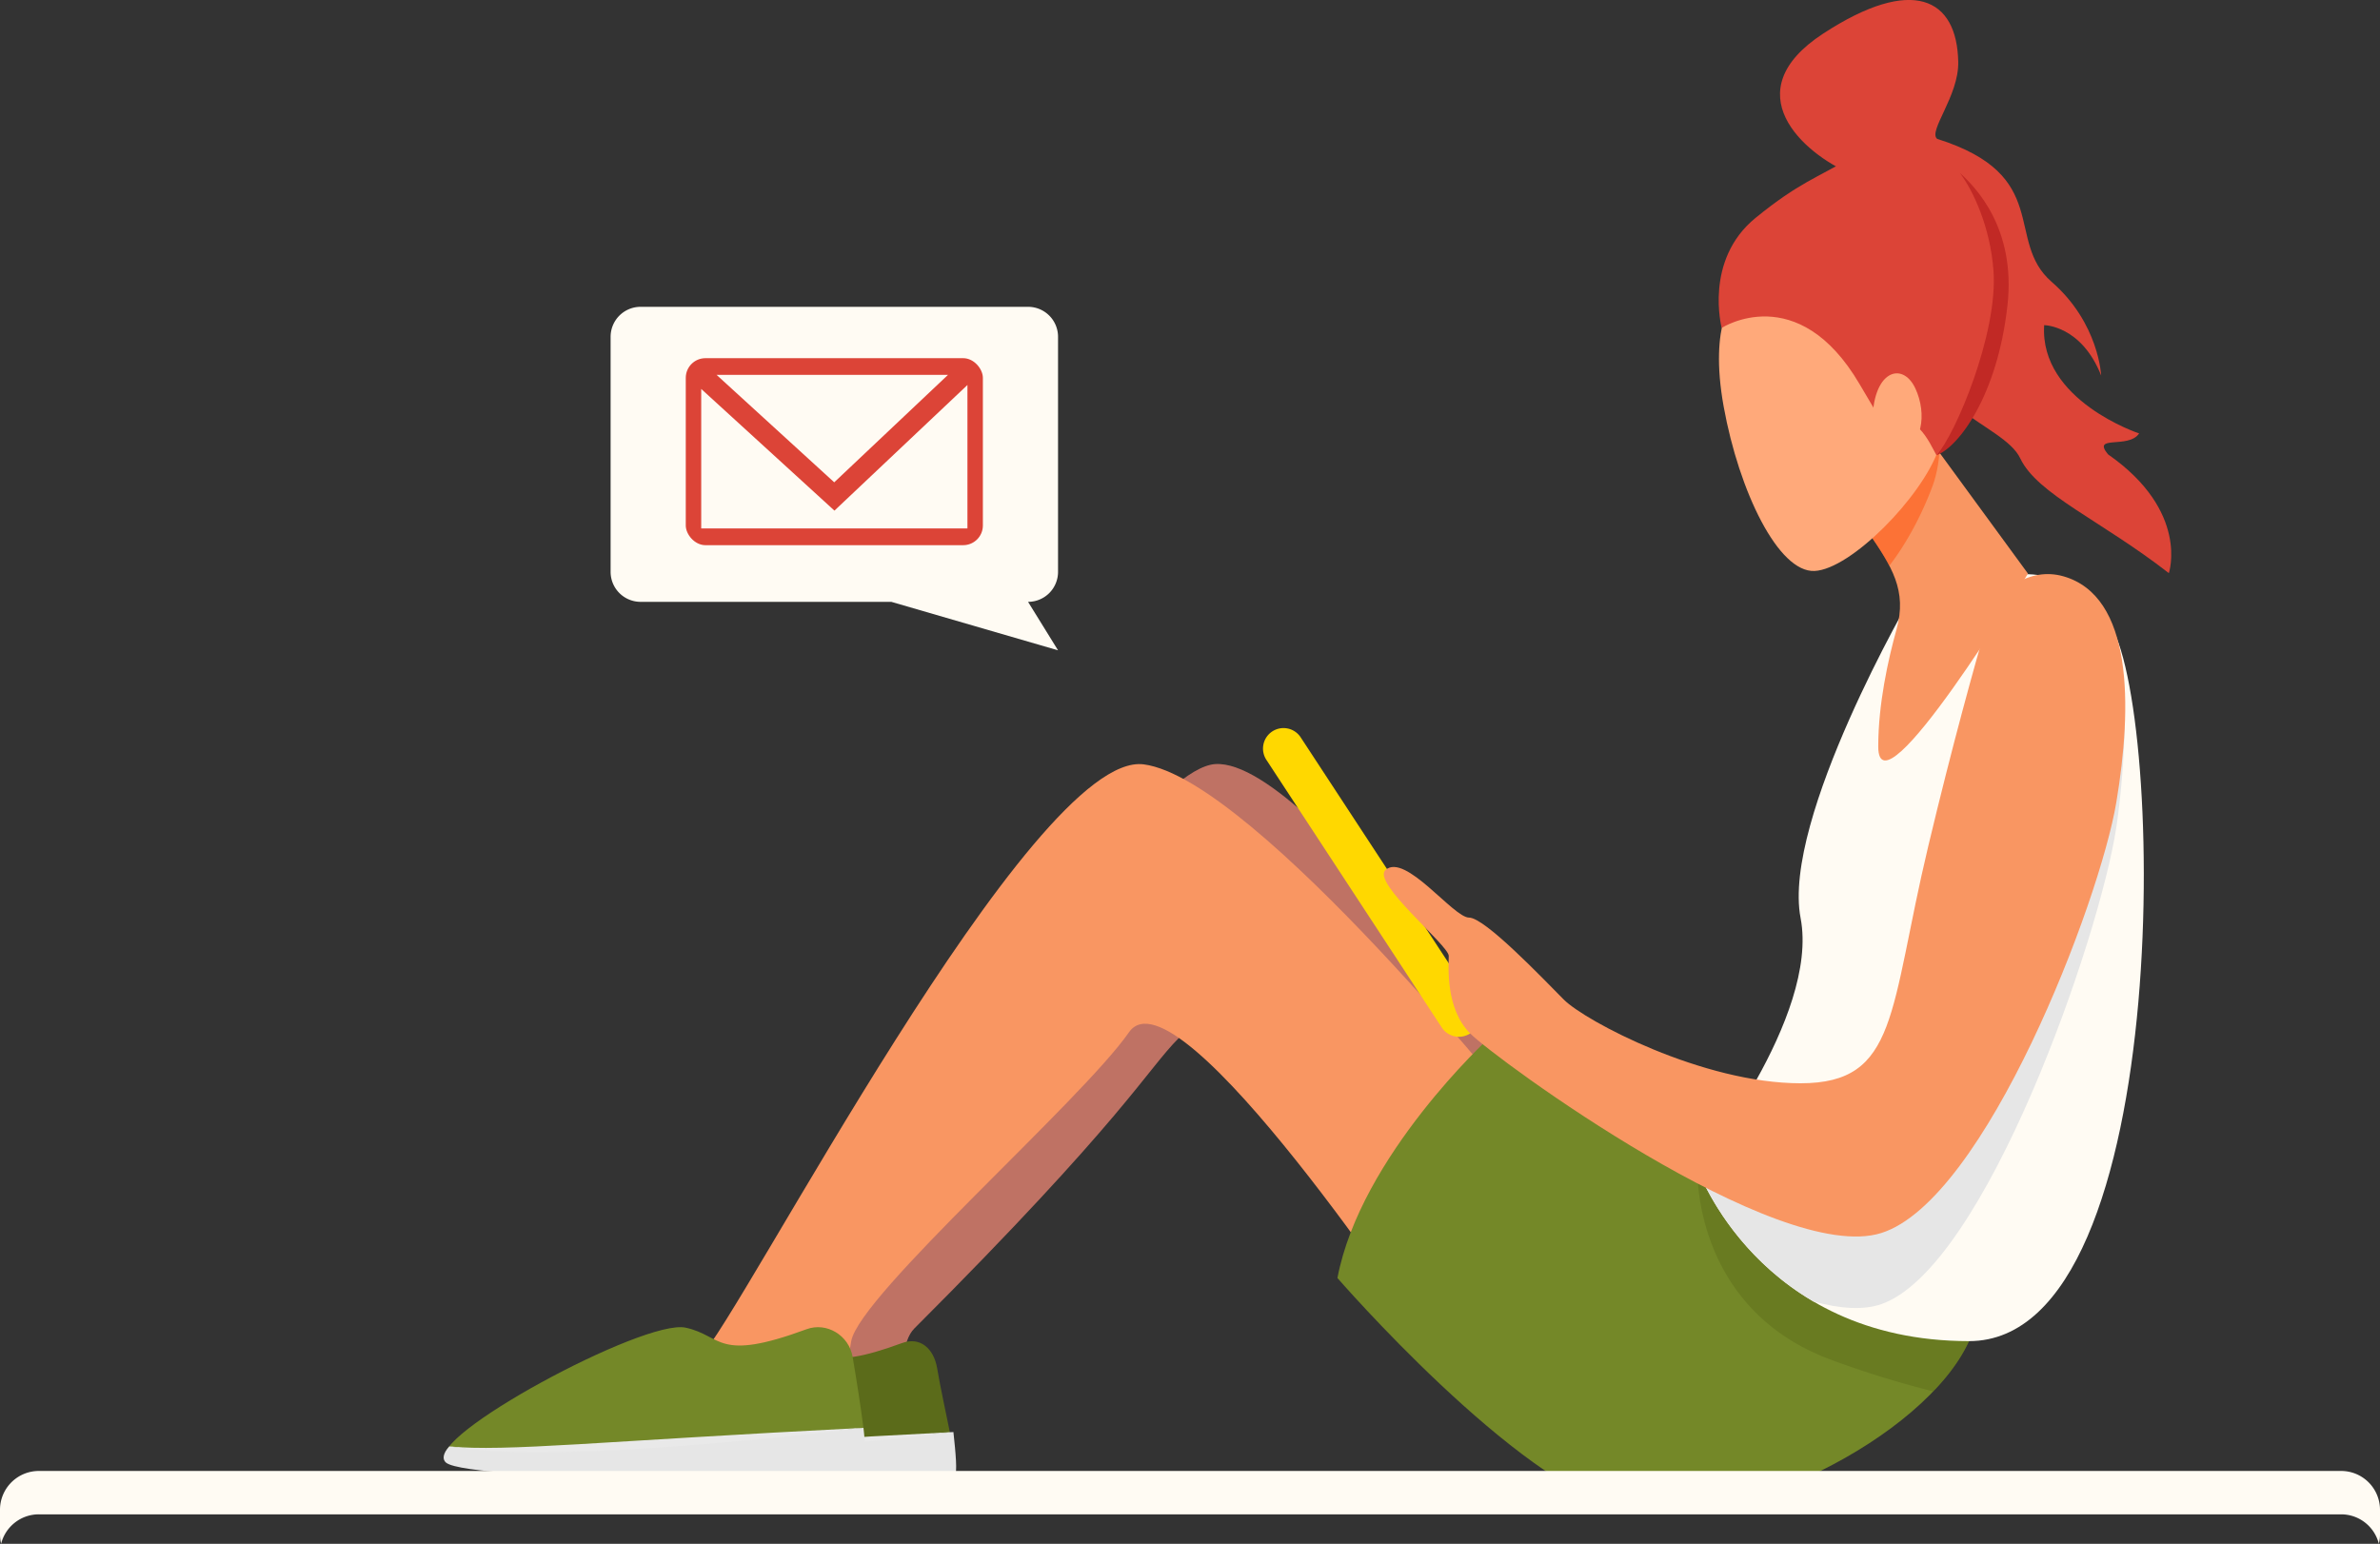 <svg xmlns="http://www.w3.org/2000/svg" viewBox="0 0 1219.06 790.84"><rect x="0" y="0" width="1219.06" height="790.84" fill="#333333" stroke="none"/><defs><style>.cls-1{isolation:isolate;}.cls-2{fill:#dc4437;}.cls-3{fill:#bf7264;}.cls-4,.cls-9{fill:#5b6b1a;}.cls-11,.cls-5{fill:#e6e6e6;}.cls-6{fill:#e9e9e9;}.cls-7{fill:#f99662;}.cls-8{fill:#748828;}.cls-11,.cls-13,.cls-9{mix-blend-mode:multiply;}.cls-9{opacity:0.44;}.cls-10{fill:#fffbf3;}.cls-12{fill:#ffd800;}.cls-13{fill:#ff4900;opacity:0.45;}.cls-14{fill:#ffa97a;}.cls-15{fill:#c12925;}</style></defs><g class="cls-1"><g id="Layer_2" data-name="Layer 2"><g id="Layer_1-2" data-name="Layer 1"><path class="cls-2" d="M948.05,89c-24.42-10.36-59.9-41.95-14.22-71.78s68.61-18.36,69.2,14.55c.32,17.47-15.62,35.49-10.79,39.37,59.39,18.7,34.36,52.15,58.62,73.23s25.38,48,25.38,48c-10.2-25.77-29.2-25.8-29.2-25.8-2.43,38.62,48.64,55.46,48.64,55.46-5.45,8.13-24.41.44-15.94,10.7,41.93,29.24,31.16,60.86,31.16,60.86-34.85-27.1-67.35-40.37-76.09-58.76s-56.11-25.21-59.61-76.63S948.05,89,948.05,89Z"/><path class="cls-3" d="M811.21,593.2S673.42,388.2,622.5,391.4,398.2,695.64,398.2,695.64s-76.12,33-84.11,41,152.5,4.12,152.5,4.12S455.9,693,468.3,680.55C575.84,573,587.18,548.36,603.81,531.73S772.39,673,772.39,673Z"/><path class="cls-4" d="M462,688c9.29-3.43,16.29,2.79,18,12.82,3.64,21.48,11.77,52.86,9.06,54.67-4.14,2.78-182.08,2.3-193.32-7.3s91-65.09,110.35-60.92C423.35,691,420.22,703.42,462,688Z"/><path class="cls-5" d="M488.35,733.58c1.16,10.65,2.09,21,.72,21.88-4.14,2.78-182.84,3.39-193.8-5.81-1.72-1.44-1.51-4.17,1.54-7.48C332.45,747.39,446.77,737.51,488.35,733.58Z"/><path class="cls-6" d="M296.81,742.17c43.77,7.75,149.89-3.46,191.54-8.59C366.73,739.73,323,744.73,296.81,742.17Z"/><path class="cls-7" d="M784.25,576S643,399.1,585.84,391.55s-206,282.53-227.53,304.09S265.57,728,265.57,738.78s167.14,4.31,167.14,4.31S431.63,710.74,436,687,553.49,564.35,578.29,528.77s153.05,158.7,153.05,158.7Z"/><path class="cls-8" d="M762.69,531.73s-65.78,60.39-77.64,122.94c0,0,91.66,105.67,146.65,118.62S985.91,736.62,1008.55,687s-139.11-88.43-139.11-88.43Z"/><path class="cls-9" d="M938.06,696.62a496.66,496.66,0,0,0,52.18,16.13c8-8.35,14.34-17,18.31-25.73,22.65-49.61-139.11-88.43-139.11-88.43S866.49,670.28,938.06,696.62Z"/><path class="cls-10" d="M979.41,304.86s-66.83,114.73-57.13,165.41-52.84,128.32-52.84,128.32S900.72,687,1008.55,687s100.15-339.82,70-370S1042.52,290.63,979.41,304.86Z"/><path class="cls-11" d="M1078.51,317c-14.07-14.08-22.85-20.76-34.6-22.44-5.43,1-10,179.66-48.4,248.18-45.81,81.84-126.07,55.84-126.07,55.84s14.86,42,59.41,68.12c13.56,3.71,25.54,4.58,34.78,1.35,53.28-18.62,111.88-187.89,120.41-244.46C1087.63,399.76,1093.84,332.34,1078.51,317Z"/><path class="cls-12" d="M753.06,529.37h0a10.52,10.52,0,0,1-14.56-3L648.66,389.25a10.51,10.51,0,0,1,3-14.56h0a10.51,10.51,0,0,1,14.55,3l89.85,137.09A10.53,10.53,0,0,1,753.06,529.37Z"/><path class="cls-7" d="M938.06,255.47s13.43,9.2,19.07,17.43c11.75,17.15,19.85,29.54,14.28,49.54-4.32,15.5-9.35,38.23-9.35,60,0,38,76.69-88.6,76.69-88.6L985.3,220.75Z"/><path class="cls-13" d="M993.36,231.77l-1.9-2.6-1.81,1.13L946.54,262c3.81,3.2,8,7.16,10.59,10.92a165,165,0,0,1,10.61,16.89c11-14.3,18.65-31,22.74-42.56A65.17,65.17,0,0,0,993.36,231.77Z"/><path class="cls-14" d="M888.89,151.65s-13.87,13.23-6,56.67,28,85,46.54,84.16,54.94-37.77,63.52-62.35-32.1-86.62-57.88-90.71S888.89,151.65,888.89,151.65Z"/><path class="cls-2" d="M1001,86.43c6.76,3.9,23.28,25.69,30.72,53.76s-31.14,86.14-39.84,93c-3.52-6.1-10.62-24.53-28.19-17.56,0,0-2.75-4.44-11.18-18.83-31.68-54-70.64-28.83-70.64-28.83s-9.21-34.76,17.4-56.4c22.35-18.18,30.91-20.1,50.28-31.6S988.35,79.09,1001,86.43Z"/><path class="cls-15" d="M1003.85,88.57c7,9.3,15.58,27.92,17.23,50.05,2.4,32.09-19.48,84-29.16,94.57,11-4,31.19-30.07,36.34-76.93C1032.62,116.6,1011.62,95.63,1003.85,88.57Z"/><path class="cls-7" d="M1056.7,295.16c-16.71-4.67-33.83,6.44-38.7,23.1-6.58,22.5-17.76,62.55-30.36,115.34-20.07,84.12-15.21,121.32-65.36,121.32S811.89,523,801,512.05s-40.44-42-48.53-42-32.66-33.37-42.79-24.41c-7.28,6.44,32.38,38.62,32.38,44s-1.84,26.9,11,39.78,157.29,119,210.57,102.2S1075.51,462,1084,411C1092.33,361.28,1092.51,305.18,1056.7,295.16Z"/><path class="cls-8" d="M413.11,680.91c10.29-3.8,21.73,3.09,23.62,14.2s4.07,24.82,5.54,36.31c1.64,12.93-3.73,19-5.32,20.07-4.59,3.08-195.53,6.71-208-3.92s100.74-72.08,122.21-67.47C370.29,684.21,366.82,698,413.11,680.91Z"/><path class="cls-5" d="M442.27,731.42c1.28,11.8,2.31,23.22.8,24.24-4.59,3.07-202.49,3.74-214.64-6.44-1.9-1.59-1.67-4.62,1.71-8.28C269.61,746.72,396.22,735.78,442.27,731.42Z"/><path class="cls-6" d="M230.14,740.94c48.47,8.58,166-3.84,212.13-9.52C307.58,738.24,259.12,743.78,230.14,740.94Z"/><path class="cls-14" d="M959.15,217.28c-.5-27.43,15.3-32.59,21.94-18.26,6,12.9,3.84,30.15-9.44,32.49C956.67,226.81,959.15,217.28,959.15,217.28Z"/><path class="cls-10" d="M1199.15,753.51H19.9A19.9,19.9,0,0,0,0,773.42V786a20,20,0,0,0,.58,4.8A19.91,19.91,0,0,1,19.9,775.73H1199.15a19.9,19.9,0,0,1,19.32,15.11,20,20,0,0,0,.59-4.8V773.42A19.91,19.91,0,0,0,1199.15,753.51Z"/><path class="cls-10" d="M312.76,172.53V292.94a15.36,15.36,0,0,0,15.36,15.36H456.55l85.39,24.83L526.58,308.3h0a15.36,15.36,0,0,0,15.36-15.36V172.53a15.36,15.36,0,0,0-15.36-15.36H328.12A15.36,15.36,0,0,0,312.76,172.53Z"/><rect class="cls-2" x="351.26" y="183.48" width="152.18" height="95.79" rx="10.08" transform="translate(854.7 462.75) rotate(180)"/><polygon class="cls-10" points="367.05 192.04 485.56 192.04 427.3 247.07 367.05 192.04"/><polygon class="cls-10" points="427.41 261.57 495.53 197.22 495.53 270.71 359.17 270.71 359.17 199.24 427.41 261.57"/></g></g></g></svg>